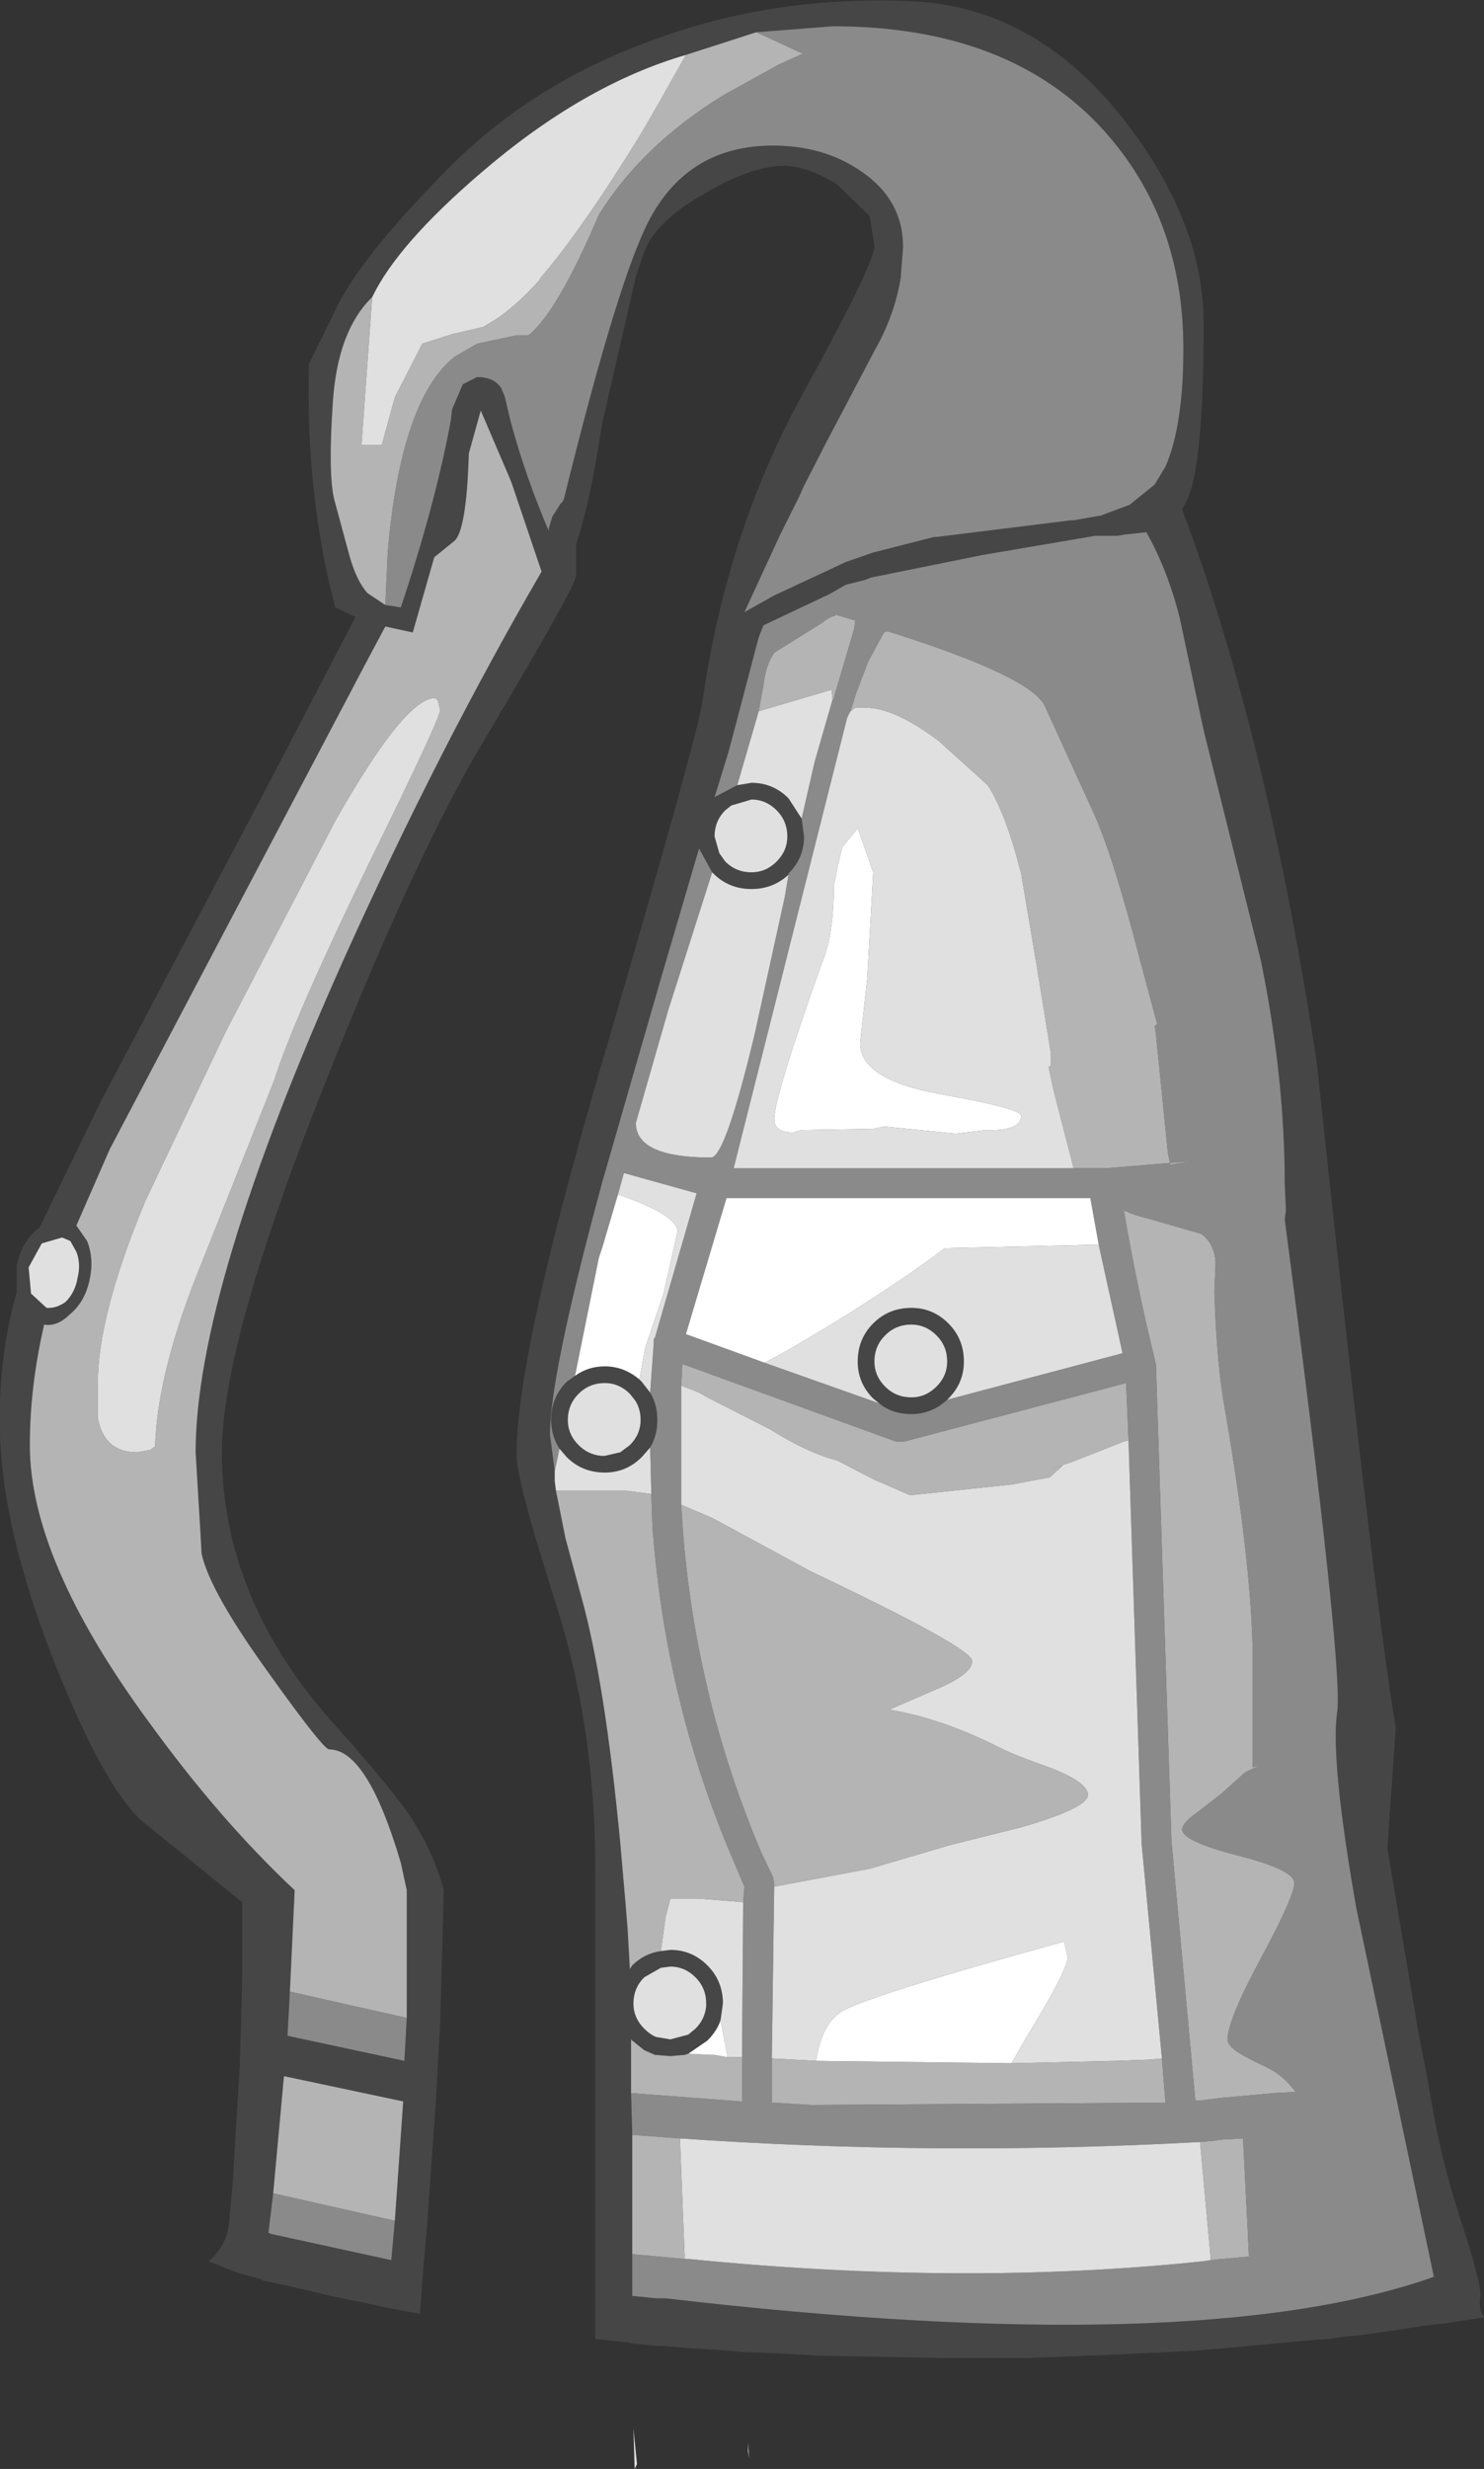 <?xml version="1.0" encoding="UTF-8" standalone="no"?>
<svg xmlns:ffdec="https://www.free-decompiler.com/flash" xmlns:xlink="http://www.w3.org/1999/xlink" ffdec:objectType="shape" height="103.45px" width="62.2px" xmlns="http://www.w3.org/2000/svg">
  <rect width="100%" height="100%" fill="#333333" stroke="none"/>
  <g transform="matrix(1.0, 0.0, 0.0, 1.0, 32.0, 141.5)">
    <path d="M-0.3 -140.15 L-3.25 -139.2 Q-7.55 -137.95 -11.85 -134.25 -15.35 -131.25 -16.4 -129.05 -17.85 -127.65 -18.05 -124.65 -18.25 -121.7 -18.0 -120.6 L-17.35 -118.2 Q-17.05 -117.15 -16.6 -116.65 L-15.85 -116.15 -15.2 -116.05 -15.0 -116.65 Q-13.7 -120.65 -13.1 -123.9 L-13.05 -124.35 -12.6 -125.4 -12.0 -125.7 Q-11.3 -125.7 -11.0 -125.25 L-10.85 -124.9 -10.6 -123.85 Q-10.0 -121.6 -9.0 -119.25 L-9.0 -119.35 -8.85 -119.85 -8.5 -120.4 -8.4 -120.5 -8.35 -120.65 Q-6.05 -129.95 -4.75 -132.35 -3.1 -135.4 0.4 -135.4 2.5 -135.4 4.05 -134.35 5.85 -133.15 5.85 -131.15 L5.75 -129.85 Q5.5 -128.3 4.65 -126.8 L2.65 -123.0 1.7 -121.15 1.5 -120.7 0.7 -119.1 -0.8 -115.85 0.45 -116.55 3.45 -117.95 4.6 -118.35 7.15 -119.0 7.25 -119.0 12.9 -119.7 13.0 -119.7 14.15 -119.9 15.35 -120.35 16.4 -121.2 16.85 -121.95 Q17.6 -123.65 17.6 -126.9 17.6 -132.35 14.25 -136.05 10.3 -140.4 2.9 -140.4 L-0.3 -140.15 M4.45 -132.45 L3.05 -133.8 Q1.8 -134.55 0.85 -134.55 -0.5 -134.55 -2.45 -133.4 -4.5 -132.25 -5.0 -130.95 L-5.35 -129.9 -6.75 -123.8 -6.95 -122.6 Q-7.35 -120.2 -7.85 -118.7 L-7.85 -117.4 Q-7.8 -117.05 -11.7 -110.5 -14.55 -105.75 -18.3 -96.3 -22.7 -85.3 -22.7 -80.65 -22.7 -74.45 -17.9 -69.15 -15.35 -66.3 -14.65 -65.15 -13.8 -63.8 -13.4 -62.3 L-13.55 -56.75 -13.65 -54.9 -13.75 -53.2 -14.1 -48.25 -14.25 -46.55 -14.4 -44.55 -15.75 -44.8 -16.9 -45.05 -18.15 -45.3 -18.55 -45.4 -20.05 -45.75 -21.0 -45.95 -21.05 -46.0 -22.0 -46.25 -23.25 -46.75 Q-22.5 -47.4 -22.4 -48.35 L-22.25 -50.0 -21.95 -54.95 -21.9 -56.7 -21.85 -58.55 -21.85 -61.8 -26.05 -65.2 Q-27.7 -66.7 -29.8 -72.05 -31.9 -77.45 -32.0 -81.45 -32.1 -84.55 -31.3 -87.35 L-31.3 -88.5 Q-31.1 -89.4 -30.5 -89.95 L-30.35 -90.05 -27.75 -95.4 -20.3 -109.5 -17.1 -115.65 -17.95 -116.05 Q-19.2 -120.8 -19.05 -126.25 L-17.8 -128.8 Q-16.6 -131.05 -13.1 -134.55 -9.6 -138.05 -4.55 -139.85 0.45 -141.7 6.2 -141.45 11.95 -141.2 15.9 -135.4 18.45 -131.65 18.45 -127.95 18.45 -122.2 17.8 -120.65 L17.55 -120.15 Q21.15 -110.55 23.2 -96.9 25.5 -75.2 26.5 -69.1 L26.15 -64.05 27.45 -56.35 27.8 -54.55 28.1 -52.85 Q28.55 -50.45 29.35 -48.1 30.1 -45.75 30.05 -45.25 29.95 -44.8 30.2 -44.4 L28.55 -44.15 27.65 -44.05 26.4 -43.85 24.95 -43.65 24.35 -43.6 23.75 -43.5 23.0 -43.45 22.5 -43.4 22.45 -43.4 19.2 -43.1 17.95 -43.0 14.9 -42.85 13.75 -42.8 11.0 -42.7 8.15 -42.7 7.35 -42.7 2.25 -42.8 0.5 -42.9 0.4 -42.9 -0.75 -42.95 -0.85 -42.95 -2.05 -43.05 -3.0 -43.1 -4.1 -43.2 -4.4 -43.2 -5.45 -43.3 -5.65 -43.35 -7.05 -43.5 -7.05 -63.25 Q-7.05 -69.1 -8.7 -74.3 -10.35 -79.45 -10.35 -80.55 -10.35 -84.8 -6.7 -97.2 -2.75 -110.7 -2.55 -112.15 -1.55 -119.2 1.7 -125.1 4.65 -130.45 4.65 -131.2 L4.45 -132.45 M-5.5 -47.05 L-5.5 -45.55 -5.5 -45.3 -4.5 -45.2 -4.1 -45.2 Q18.2 -42.6 28.1 -46.1 L24.85 -61.55 Q23.75 -67.8 24.05 -69.8 24.3 -71.7 21.85 -90.4 L21.9 -90.8 21.85 -91.85 Q21.85 -96.35 20.85 -101.25 L18.45 -110.9 17.45 -115.6 Q16.95 -117.6 16.05 -119.2 L15.1 -119.1 14.85 -119.05 13.9 -119.05 9.2 -118.25 4.5 -117.3 4.25 -117.2 3.45 -117.0 2.75 -116.6 0.0 -115.3 -0.2 -114.8 -1.45 -110.05 -2.05 -108.1 -1.1 -108.6 -0.5 -108.7 Q0.4 -108.7 1.05 -108.05 L1.6 -107.2 1.7 -106.45 Q1.7 -105.55 1.05 -104.9 L1.05 -104.85 Q0.4 -104.25 -0.5 -104.25 -1.45 -104.25 -2.1 -104.9 L-2.15 -104.95 -2.7 -105.95 -4.3 -100.5 -6.75 -92.0 Q-8.95 -83.9 -8.95 -81.4 L-8.75 -79.85 -8.75 -79.45 -8.7 -79.05 -8.3 -77.05 -7.65 -74.65 Q-6.65 -71.1 -6.0 -64.25 L-5.8 -61.95 -5.7 -60.75 -5.6 -59.0 -5.5 -59.15 Q-5.0 -59.65 -4.3 -59.75 L-3.9 -59.8 Q-3.0 -59.8 -2.35 -59.15 -1.7 -58.5 -1.7 -57.55 L-1.8 -56.85 Q-1.95 -56.4 -2.35 -56.0 L-3.15 -55.45 -3.3 -55.4 -3.9 -55.35 -4.55 -55.4 -5.0 -55.6 -5.5 -56.0 -5.55 -56.05 -5.55 -55.7 -5.55 -53.8 -5.5 -52.05 -5.5 -47.05 M0.55 -105.4 Q1.0 -105.85 1.0 -106.45 1.0 -107.1 0.55 -107.55 0.1 -108.0 -0.5 -108.0 L-1.35 -107.75 -1.6 -107.55 Q-2.05 -107.1 -2.05 -106.45 L-1.85 -105.75 -1.6 -105.4 Q-1.15 -104.95 -0.5 -104.95 0.1 -104.95 0.55 -105.4 M7.7 -82.85 Q7.05 -82.25 6.2 -82.25 5.4 -82.25 4.85 -82.7 L4.6 -82.9 Q3.95 -83.55 3.95 -84.45 3.95 -85.4 4.6 -86.05 5.25 -86.7 6.2 -86.7 7.1 -86.7 7.75 -86.05 8.4 -85.4 8.4 -84.45 8.4 -83.55 7.75 -82.9 L7.7 -82.85 M6.2 -86.0 Q5.55 -86.0 5.1 -85.55 4.65 -85.1 4.65 -84.45 4.65 -83.85 5.1 -83.4 5.55 -82.95 6.2 -82.95 6.8 -82.95 7.25 -83.4 7.7 -83.85 7.7 -84.45 7.7 -85.1 7.25 -85.55 6.8 -86.0 6.2 -86.0 M-14.95 -56.95 L-14.95 -62.3 -15.2 -63.45 Q-16.6 -68.2 -18.2 -68.2 -18.45 -68.2 -20.7 -71.35 -23.2 -74.8 -23.55 -76.4 L-23.6 -77.3 -23.8 -80.65 Q-23.8 -87.45 -17.55 -101.4 -13.6 -110.15 -9.3 -117.55 L-10.55 -121.25 -10.65 -121.5 -11.85 -124.3 -12.35 -122.5 Q-12.45 -119.15 -13.0 -118.8 L-13.8 -118.15 -14.7 -115.0 -15.85 -115.25 -16.65 -113.75 -27.4 -93.35 -28.8 -90.15 -28.35 -89.5 Q-28.05 -88.75 -28.25 -87.85 -28.45 -86.95 -29.05 -86.45 -29.6 -85.9 -30.15 -86.0 -30.75 -83.4 -30.75 -80.95 -30.75 -76.15 -25.8 -69.4 -22.8 -65.25 -19.65 -62.3 L-19.85 -58.05 -19.95 -56.2 -15.05 -55.15 -14.95 -56.95 M-5.2 -83.7 L-5.1 -83.6 -4.75 -83.15 Q-4.45 -82.65 -4.45 -82.0 -4.45 -81.35 -4.75 -80.85 L-5.1 -80.45 Q-5.75 -79.8 -6.65 -79.8 -7.6 -79.8 -8.25 -80.45 L-8.55 -80.8 Q-8.9 -81.35 -8.9 -82.0 -8.9 -82.95 -8.25 -83.6 L-7.9 -83.85 Q-7.35 -84.25 -6.65 -84.25 -5.85 -84.25 -5.2 -83.7 M-7.75 -80.95 Q-7.35 -80.55 -6.8 -80.5 L-6.65 -80.5 -6.0 -80.65 -5.6 -80.95 Q-5.15 -81.4 -5.15 -82.0 -5.15 -82.5 -5.4 -82.85 L-5.6 -83.1 Q-6.05 -83.55 -6.65 -83.55 -7.3 -83.55 -7.75 -83.1 -8.2 -82.65 -8.2 -82.0 -8.2 -81.4 -7.75 -80.95 M-29.05 -89.5 L-29.4 -89.65 -30.25 -89.4 -30.8 -88.4 -30.7 -87.3 -30.05 -86.7 -29.95 -86.7 Q-29.6 -86.7 -29.25 -86.95 -28.85 -87.35 -28.75 -87.95 -28.6 -88.55 -28.8 -89.05 L-29.05 -89.5 M-15.45 -48.45 L-15.1 -53.45 -20.05 -54.5 -20.1 -54.5 -20.55 -49.6 -20.75 -47.95 -20.65 -47.9 -15.6 -46.8 -15.45 -48.45 M-3.9 -59.1 L-4.3 -59.05 -5.0 -58.65 Q-5.45 -58.2 -5.45 -57.55 -5.45 -56.95 -5.0 -56.5 -4.75 -56.25 -4.5 -56.15 L-3.9 -56.05 -3.15 -56.25 -2.85 -56.5 Q-2.45 -56.9 -2.4 -57.45 L-2.4 -57.55 Q-2.4 -58.2 -2.85 -58.65 -3.3 -59.1 -3.9 -59.1" fill="#464646" fill-rule="evenodd" stroke="none"/>
    <path d="M-15.85 -116.15 L-15.75 -118.35 Q-15.2 -124.75 -12.95 -126.55 L-12.0 -127.1 -10.35 -127.45 -10.15 -127.45 -9.85 -127.45 Q-8.65 -128.4 -6.9 -132.5 -5.1 -135.4 -1.7 -137.5 L0.65 -138.8 1.65 -139.25 -0.3 -140.15 2.9 -140.4 Q10.3 -140.4 14.25 -136.05 17.6 -132.35 17.6 -126.9 17.6 -123.65 16.85 -121.95 L16.4 -121.2 15.35 -120.35 14.15 -119.9 13.0 -119.7 12.9 -119.7 7.25 -119.0 7.15 -119.0 4.6 -118.35 3.45 -117.95 0.45 -116.55 -0.8 -115.85 0.7 -119.1 1.5 -120.7 1.7 -121.15 2.65 -123.0 4.65 -126.8 Q5.5 -128.3 5.75 -129.85 L5.85 -131.15 Q5.85 -133.15 4.05 -134.35 2.5 -135.4 0.4 -135.4 -3.1 -135.4 -4.75 -132.35 -6.05 -129.95 -8.35 -120.65 L-8.4 -120.5 -8.5 -120.4 -8.85 -119.85 -9.0 -119.35 -9.0 -119.25 Q-10.0 -121.6 -10.6 -123.85 L-10.85 -124.9 -11.0 -125.25 Q-11.3 -125.7 -12.0 -125.7 L-12.6 -125.4 -13.05 -124.35 -13.1 -123.9 Q-13.7 -120.65 -15.0 -116.65 L-15.2 -116.05 -15.85 -116.15 M-1.1 -108.6 L-2.05 -108.1 -1.45 -110.05 -0.2 -114.8 0.0 -115.3 2.75 -116.6 3.45 -117.0 4.25 -117.2 4.5 -117.3 9.2 -118.25 13.9 -119.05 14.85 -119.05 15.1 -119.1 16.05 -119.2 Q16.95 -117.6 17.45 -115.6 L18.45 -110.9 20.85 -101.25 Q21.85 -96.35 21.85 -91.85 L21.9 -90.8 21.85 -90.4 Q24.3 -71.7 24.05 -69.8 23.75 -67.8 24.85 -61.55 L28.1 -46.1 Q18.2 -42.6 -4.1 -45.2 L-4.5 -45.2 -5.5 -45.3 -5.5 -45.55 -5.5 -47.05 -3.3 -46.85 -3.15 -46.85 Q8.4 -45.7 18.4 -46.75 L18.75 -46.8 19.2 -46.85 20.35 -46.95 20.1 -51.9 19.2 -51.85 18.85 -51.8 18.3 -51.75 Q7.3 -51.15 -3.5 -51.9 L-5.5 -52.05 -5.55 -53.8 -0.95 -53.45 -0.9 -53.45 -0.9 -55.3 -0.85 -61.8 -0.8 -62.45 -1.35 -63.75 Q-4.0 -70.0 -4.6 -76.9 L-4.65 -77.45 -4.7 -78.9 -4.75 -80.85 Q-4.45 -81.35 -4.45 -82.0 -4.45 -82.65 -4.75 -83.15 L-4.6 -85.2 -4.6 -85.3 -4.6 -85.4 -4.55 -85.45 -2.8 -91.5 -5.85 -92.35 -6.1 -91.45 -6.75 -89.25 -6.9 -88.8 -7.9 -83.85 -8.25 -83.6 Q-8.9 -82.95 -8.9 -82.0 -8.9 -81.35 -8.55 -80.8 L-8.75 -79.85 -8.95 -81.4 Q-8.95 -83.9 -6.75 -92.0 L-4.3 -100.5 -2.7 -105.95 -2.15 -104.95 -4.0 -99.15 -5.35 -94.45 Q-5.35 -93.0 -2.2 -93.0 -1.6 -93.0 -0.35 -98.25 L0.9 -103.95 1.05 -104.85 1.05 -104.9 Q1.7 -105.55 1.7 -106.45 L1.6 -107.2 2.15 -109.6 2.9 -112.2 2.9 -112.1 3.3 -113.45 3.8 -115.15 3.85 -115.5 3.0 -115.75 3.0 -115.7 Q2.75 -115.65 2.45 -115.4 L0.45 -114.15 Q0.1 -113.65 0.0 -112.8 L-0.2 -111.7 -0.3 -111.35 -1.1 -108.6 M13.0 -92.55 L14.1 -92.55 14.35 -92.55 18.0 -92.85 17.05 -92.7 16.95 -93.2 16.45 -98.15 16.4 -98.5 16.5 -98.6 15.75 -101.4 Q14.7 -105.45 13.9 -107.3 L11.8 -111.9 Q11.25 -113.15 5.2 -115.05 L5.05 -115.0 4.4 -113.8 3.9 -112.5 3.6 -111.55 3.5 -111.4 -1.25 -92.55 13.0 -92.55 M14.05 -89.35 L13.7 -91.3 -1.55 -91.3 -3.25 -85.6 0.05 -84.4 4.85 -82.7 Q5.4 -82.25 6.2 -82.25 7.05 -82.25 7.7 -82.85 L15.05 -84.8 14.05 -89.35 M18.95 -88.6 Q18.9 -89.4 18.35 -89.8 L16.1 -90.45 Q15.45 -90.6 15.1 -90.8 15.7 -87.35 16.4 -84.55 L16.4 -84.5 16.45 -84.35 16.45 -84.3 17.1 -64.35 18.1 -53.5 18.4 -53.5 19.2 -53.6 21.4 -53.8 22.3 -53.85 Q21.8 -54.55 21.05 -54.9 20.3 -55.25 19.9 -55.5 19.45 -55.8 19.45 -56.05 19.45 -56.85 20.85 -59.45 22.25 -62.05 22.25 -62.6 22.25 -63.15 19.9 -63.75 17.55 -64.35 17.55 -64.85 17.55 -65.1 18.1 -65.5 L19.2 -66.35 20.2 -67.25 20.85 -67.55 20.5 -67.45 20.5 -72.55 Q20.4 -76.3 19.35 -82.4 19.0 -84.25 18.9 -87.35 L18.95 -88.6 M15.3 -81.15 L15.2 -83.55 5.9 -81.1 5.55 -81.1 -3.4 -84.35 -3.45 -83.45 -3.45 -78.45 -3.35 -77.0 Q-2.75 -70.15 -0.1 -63.9 L0.4 -62.85 0.45 -62.55 0.45 -62.45 0.35 -55.25 0.35 -53.4 0.4 -53.4 2.0 -53.3 16.85 -53.4 16.7 -55.25 15.85 -64.25 15.3 -81.15 M-14.95 -56.95 L-15.05 -55.15 -19.95 -56.2 -19.85 -58.05 -14.95 -56.95 M-20.55 -49.6 L-15.45 -48.45 -15.6 -46.8 -20.65 -47.9 -20.75 -47.95 -20.55 -49.6" fill="#8a8a8a" fill-rule="evenodd" stroke="none"/>
    <path d="M-0.3 -140.15 L1.65 -139.25 0.65 -138.8 -1.7 -137.5 Q-5.1 -135.4 -6.9 -132.5 -8.65 -128.4 -9.85 -127.45 L-10.15 -127.45 -10.35 -127.45 -12.0 -127.1 -12.95 -126.55 Q-15.2 -124.75 -15.75 -118.35 L-15.85 -116.15 -16.6 -116.65 Q-17.05 -117.15 -17.35 -118.2 L-18.0 -120.6 Q-18.25 -121.7 -18.05 -124.65 -17.85 -127.65 -16.4 -129.05 L-16.85 -122.85 -16.0 -122.85 -15.45 -124.85 -14.3 -127.1 -13.05 -127.5 -11.75 -127.8 -11.25 -128.1 Q-10.4 -128.65 -9.4 -129.75 L-9.35 -129.85 Q-7.55 -131.95 -5.1 -135.95 L-4.35 -137.25 -3.25 -139.2 -0.3 -140.15 M-5.5 -47.05 L-5.5 -52.05 -3.5 -51.9 -3.3 -46.85 -5.5 -47.05 M-5.55 -53.8 L-5.55 -55.7 -5.55 -56.05 -5.5 -56.0 -5.0 -55.6 -4.55 -55.4 -3.9 -55.35 -3.3 -55.4 -3.15 -55.45 -2.2 -55.4 -2.05 -55.4 -1.5 -55.3 -1.25 -55.3 -0.95 -55.3 -0.9 -55.3 -0.9 -53.45 -0.95 -53.45 -5.55 -53.8 M-4.3 -59.75 Q-5.0 -59.65 -5.5 -59.15 L-5.6 -59.0 -5.7 -60.75 -5.8 -61.95 -6.0 -64.25 Q-6.65 -71.1 -7.65 -74.65 L-8.3 -77.05 -8.7 -79.05 -5.85 -79.05 -4.7 -78.9 -4.65 -77.45 -4.6 -76.9 Q-4.0 -70.0 -1.35 -63.75 L-0.8 -62.45 -0.85 -61.8 -2.75 -61.95 -3.9 -61.95 -4.1 -61.2 -4.3 -59.75 M-0.2 -111.7 L0.0 -112.8 Q0.1 -113.65 0.45 -114.15 L2.45 -115.4 Q2.75 -115.65 3.0 -115.7 L3.0 -115.75 3.85 -115.5 3.8 -115.15 3.3 -113.45 2.9 -112.1 2.9 -112.2 2.85 -112.6 0.65 -111.95 -0.2 -111.7 M3.5 -111.4 L3.6 -111.55 3.9 -112.5 4.4 -113.8 5.05 -115.0 5.2 -115.05 Q11.25 -113.15 11.8 -111.9 L13.9 -107.3 Q14.7 -105.45 15.75 -101.4 L16.5 -98.6 16.4 -98.5 16.45 -98.15 16.95 -93.2 17.05 -92.7 18.0 -92.85 14.35 -92.55 14.1 -92.55 13.0 -92.55 12.15 -95.85 11.95 -96.8 12.05 -96.85 12.05 -97.35 11.45 -101.05 10.8 -104.9 Q10.15 -107.45 9.4 -108.6 L7.35 -110.45 Q5.5 -111.85 4.25 -111.85 L3.85 -111.85 3.65 -111.7 3.5 -111.4 M18.95 -88.6 L18.9 -87.35 Q19.0 -84.25 19.35 -82.4 20.4 -76.3 20.5 -72.55 L20.5 -67.45 20.85 -67.55 20.2 -67.25 19.2 -66.35 18.1 -65.5 Q17.55 -65.1 17.55 -64.85 17.55 -64.35 19.9 -63.75 22.25 -63.15 22.25 -62.6 22.25 -62.05 20.85 -59.45 19.45 -56.85 19.45 -56.05 19.45 -55.8 19.9 -55.5 20.3 -55.25 21.05 -54.9 21.8 -54.55 22.3 -53.85 L21.4 -53.8 19.2 -53.6 18.4 -53.5 18.1 -53.5 17.1 -64.35 16.45 -84.3 16.45 -84.35 16.4 -84.5 16.4 -84.55 Q15.7 -87.35 15.1 -90.8 15.45 -90.6 16.1 -90.45 L18.35 -89.8 Q18.9 -89.4 18.95 -88.6 M-3.45 -83.45 L-3.4 -84.35 5.55 -81.1 5.9 -81.1 15.2 -83.55 15.3 -81.15 15.1 -81.1 12.95 -80.25 12.05 -79.95 12.55 -80.1 12.0 -79.6 10.4 -79.3 6.15 -78.85 4.65 -79.5 3.1 -80.3 Q1.8 -80.65 0.3 -81.6 L-2.35 -82.95 -2.7 -83.15 -3.45 -83.45 M16.7 -55.25 L16.85 -53.4 2.0 -53.3 0.4 -53.4 0.35 -53.4 0.35 -55.25 0.4 -55.25 2.2 -55.15 10.4 -55.05 14.75 -55.15 16.15 -55.2 16.7 -55.25 M0.45 -62.45 L0.45 -62.55 0.4 -62.85 -0.1 -63.9 Q-2.75 -70.15 -3.35 -77.0 L-3.45 -78.45 -2.15 -77.9 2.0 -75.65 Q8.75 -72.45 8.75 -71.9 8.75 -71.35 7.2 -70.7 L5.35 -69.9 5.35 -69.85 Q7.45 -69.5 9.85 -68.3 10.4 -68.0 12.1 -67.4 13.6 -66.8 13.6 -66.3 13.6 -65.75 10.85 -64.95 L7.85 -64.2 4.45 -63.2 0.45 -62.45 M18.3 -51.75 L18.85 -51.8 19.2 -51.85 20.1 -51.9 20.35 -46.95 19.2 -46.85 18.75 -46.8 18.3 -51.75 M-19.85 -58.05 L-19.65 -62.3 Q-22.8 -65.25 -25.8 -69.4 -30.75 -76.15 -30.75 -80.95 -30.75 -83.4 -30.15 -86.0 -29.6 -85.9 -29.05 -86.45 -28.45 -86.95 -28.25 -87.85 -28.05 -88.75 -28.35 -89.5 L-28.8 -90.15 -27.4 -93.35 -16.65 -113.75 -15.85 -115.25 -14.7 -115.0 -13.8 -118.15 -13.0 -118.8 Q-12.45 -119.15 -12.35 -122.5 L-11.85 -124.3 -10.65 -121.5 -10.55 -121.25 -9.3 -117.55 Q-13.6 -110.15 -17.55 -101.4 -23.8 -87.45 -23.8 -80.65 L-23.6 -77.3 -23.55 -76.4 Q-23.2 -74.8 -20.7 -71.35 -18.45 -68.2 -18.2 -68.2 -16.6 -68.2 -15.2 -63.45 L-14.95 -62.3 -14.95 -56.95 -19.85 -58.05 M-13.55 -111.75 L-13.65 -112.15 -13.75 -112.25 Q-15.0 -112.3 -17.95 -107.1 L-22.55 -98.25 -25.9 -91.2 Q-27.9 -86.4 -27.9 -83.55 L-27.9 -82.1 Q-27.65 -80.65 -26.25 -80.65 L-25.7 -80.75 -25.5 -80.9 Q-25.4 -84.1 -23.5 -88.7 L-20.5 -96.25 Q-19.7 -98.8 -16.5 -105.4 -13.55 -111.4 -13.55 -111.75 M-20.55 -49.6 L-20.1 -54.5 -20.05 -54.5 -15.1 -53.45 -15.45 -48.45 -20.55 -49.6" fill="#b4b4b4" fill-rule="evenodd" stroke="none"/>
    <path d="M-3.25 -139.2 L-4.35 -137.25 -5.1 -135.95 Q-7.55 -131.95 -9.35 -129.85 L-9.4 -129.75 Q-10.4 -128.65 -11.25 -128.1 L-11.75 -127.8 -13.05 -127.5 -14.3 -127.1 -15.45 -124.85 -16.0 -122.85 -16.85 -122.85 -16.4 -129.05 Q-15.35 -131.25 -11.85 -134.25 -7.55 -137.95 -3.25 -139.2 M-1.8 -56.85 L-1.7 -57.55 Q-1.7 -58.5 -2.35 -59.15 -3.0 -59.8 -3.9 -59.8 L-4.3 -59.75 -4.1 -61.2 -3.9 -61.95 -2.75 -61.95 -0.85 -61.8 -0.9 -55.3 -0.95 -55.3 -1.25 -55.3 -1.5 -55.3 -1.8 -56.85 M-8.7 -79.05 L-8.75 -79.45 -8.75 -79.85 -8.55 -80.8 -8.25 -80.45 Q-7.6 -79.8 -6.65 -79.8 -5.75 -79.8 -5.1 -80.45 L-4.75 -80.85 -4.7 -78.9 -5.85 -79.05 -8.7 -79.05 M-2.15 -104.95 L-2.1 -104.9 Q-1.45 -104.25 -0.5 -104.25 0.4 -104.25 1.05 -104.85 L0.9 -103.95 -0.35 -98.25 Q-1.6 -93.0 -2.2 -93.0 -5.35 -93.0 -5.35 -94.45 L-4.0 -99.15 -2.15 -104.95 M1.6 -107.2 L1.05 -108.05 Q0.4 -108.7 -0.5 -108.7 L-1.1 -108.6 -0.3 -111.35 -0.2 -111.7 0.65 -111.95 2.85 -112.6 2.9 -112.2 2.15 -109.6 1.6 -107.2 M3.5 -111.4 L3.65 -111.7 3.85 -111.85 4.25 -111.85 Q5.5 -111.85 7.35 -110.45 L9.4 -108.6 Q10.15 -107.45 10.8 -104.9 L11.45 -101.05 12.05 -97.35 12.05 -96.85 11.95 -96.8 12.15 -95.85 13.0 -92.55 -1.25 -92.55 3.5 -111.4 M4.6 -104.95 L3.95 -106.8 3.3 -106.0 3.1 -105.15 2.95 -104.4 Q2.95 -102.35 2.45 -101.15 0.45 -95.55 0.45 -94.6 0.45 -94.05 1.25 -94.05 L1.6 -94.15 4.6 -94.2 5.05 -94.3 8.05 -94.0 9.3 -94.15 Q10.8 -94.1 10.8 -94.75 10.8 -95.05 7.45 -95.65 4.05 -96.25 4.05 -97.8 L4.35 -100.5 4.6 -104.95 M0.55 -105.4 Q0.1 -104.95 -0.5 -104.95 -1.15 -104.95 -1.6 -105.4 L-1.85 -105.75 -2.05 -106.45 Q-2.05 -107.1 -1.6 -107.55 L-1.35 -107.75 -0.5 -108.0 Q0.1 -108.0 0.55 -107.55 1.0 -107.1 1.0 -106.45 1.0 -105.85 0.55 -105.4 M14.05 -89.35 L15.05 -84.8 7.7 -82.85 7.75 -82.9 Q8.4 -83.55 8.4 -84.45 8.4 -85.4 7.75 -86.05 7.1 -86.7 6.2 -86.7 5.25 -86.7 4.6 -86.05 3.95 -85.4 3.95 -84.45 3.95 -83.55 4.6 -82.9 L4.85 -82.7 0.05 -84.4 Q1.85 -85.35 4.5 -87.05 6.35 -88.25 7.6 -89.2 L14.05 -89.35 M6.2 -86.0 Q6.8 -86.0 7.25 -85.55 7.7 -85.1 7.7 -84.45 7.7 -83.85 7.25 -83.4 6.8 -82.95 6.2 -82.95 5.55 -82.95 5.1 -83.4 4.65 -83.85 4.65 -84.45 4.65 -85.1 5.1 -85.55 5.55 -86.0 6.2 -86.0 M15.3 -81.15 L15.85 -64.25 16.7 -55.25 16.15 -55.2 14.75 -55.15 10.4 -55.05 11.0 -56.1 Q12.75 -58.95 12.75 -59.5 L12.6 -60.15 Q4.25 -57.85 3.25 -57.2 2.45 -56.7 2.2 -55.15 L0.4 -55.25 0.35 -55.25 0.45 -62.45 4.45 -63.2 7.85 -64.2 10.85 -64.95 Q13.6 -65.75 13.6 -66.3 13.6 -66.8 12.1 -67.4 10.4 -68.0 9.85 -68.3 7.45 -69.5 5.35 -69.85 L5.35 -69.9 7.2 -70.7 Q8.75 -71.35 8.75 -71.9 8.75 -72.45 2.0 -75.65 L-2.15 -77.9 -3.45 -78.45 -3.45 -83.45 -2.7 -83.15 -2.35 -82.95 0.3 -81.6 Q1.8 -80.65 3.1 -80.3 L4.65 -79.5 6.15 -78.85 10.4 -79.3 12.0 -79.6 12.55 -80.1 12.05 -79.95 12.95 -80.25 15.1 -81.1 15.3 -81.15 M18.3 -51.75 L18.75 -46.8 18.4 -46.75 Q8.4 -45.7 -3.15 -46.85 L-3.3 -46.85 -3.5 -51.9 Q7.3 -51.15 18.3 -51.75 M-13.55 -111.75 Q-13.55 -111.4 -16.5 -105.4 -19.7 -98.8 -20.5 -96.25 L-23.5 -88.7 Q-25.4 -84.1 -25.5 -80.9 L-25.7 -80.75 -26.25 -80.65 Q-27.65 -80.65 -27.9 -82.1 L-27.9 -83.55 Q-27.9 -86.4 -25.9 -91.2 L-22.55 -98.25 -17.95 -107.1 Q-15.0 -112.3 -13.75 -112.25 L-13.65 -112.15 -13.55 -111.75 M-6.1 -91.45 L-5.85 -92.35 -2.8 -91.5 -4.55 -85.45 -4.6 -85.4 -4.6 -85.3 -4.6 -85.2 -4.75 -83.15 -5.1 -83.6 -5.2 -83.7 -4.95 -85.05 -4.2 -87.25 -3.6 -89.9 Q-3.6 -90.55 -5.8 -91.35 L-6.1 -91.45 M-7.75 -80.95 Q-8.2 -81.4 -8.2 -82.0 -8.2 -82.65 -7.75 -83.1 -7.3 -83.55 -6.65 -83.55 -6.05 -83.55 -5.6 -83.1 L-5.4 -82.85 Q-5.15 -82.5 -5.15 -82.0 -5.15 -81.4 -5.6 -80.95 L-6.0 -80.65 -6.65 -80.5 -6.8 -80.5 Q-7.35 -80.55 -7.75 -80.95 M-29.05 -89.5 L-28.8 -89.05 Q-28.6 -88.55 -28.75 -87.95 -28.85 -87.35 -29.25 -86.95 -29.6 -86.7 -29.95 -86.7 L-30.05 -86.7 -30.7 -87.3 -30.8 -88.4 -30.25 -89.4 -29.4 -89.65 -29.05 -89.5 M-3.9 -59.1 Q-3.3 -59.1 -2.85 -58.65 -2.4 -58.2 -2.4 -57.55 L-2.4 -57.45 Q-2.45 -56.9 -2.85 -56.5 L-3.15 -56.25 -3.9 -56.05 -4.5 -56.15 Q-4.75 -56.25 -5.0 -56.5 -5.45 -56.95 -5.45 -57.55 -5.45 -58.2 -5.0 -58.65 L-4.3 -59.05 -3.9 -59.1 M-5.4 -38.05 L-5.45 -39.75 -5.3 -38.25 -5.4 -38.05 M-0.65 -39.15 L-0.6 -38.5 -0.65 -38.8 -0.65 -39.15" fill="#e0e0e0" fill-rule="evenodd" stroke="none"/>
    <path d="M-3.15 -55.45 L-2.35 -56.0 Q-1.95 -56.4 -1.8 -56.85 L-1.5 -55.3 -2.05 -55.4 -2.2 -55.4 -3.15 -55.45 M4.6 -104.95 L4.35 -100.5 4.05 -97.8 Q4.05 -96.25 7.45 -95.65 10.8 -95.05 10.8 -94.75 10.8 -94.1 9.3 -94.15 L8.05 -94.0 5.05 -94.3 4.6 -94.2 1.6 -94.15 1.25 -94.05 Q0.45 -94.05 0.45 -94.6 0.45 -95.55 2.45 -101.15 2.95 -102.35 2.95 -104.4 L3.1 -105.15 3.3 -106.0 3.95 -106.8 4.6 -104.95 M0.05 -84.4 L-3.25 -85.6 -1.55 -91.3 13.7 -91.3 14.05 -89.35 7.6 -89.2 Q6.35 -88.25 4.5 -87.05 1.85 -85.35 0.05 -84.4 M2.2 -55.15 Q2.45 -56.7 3.25 -57.2 4.25 -57.85 12.6 -60.15 L12.75 -59.5 Q12.75 -58.95 11.0 -56.1 L10.4 -55.05 2.2 -55.15 M-6.1 -91.45 L-5.8 -91.35 Q-3.6 -90.55 -3.6 -89.9 L-4.2 -87.25 -4.95 -85.05 -5.2 -83.7 Q-5.85 -84.25 -6.65 -84.25 -7.35 -84.25 -7.9 -83.85 L-6.9 -88.8 -6.75 -89.25 -6.1 -91.45" fill="#ffffff" fill-rule="evenodd" stroke="none"/>
  </g>
</svg>
